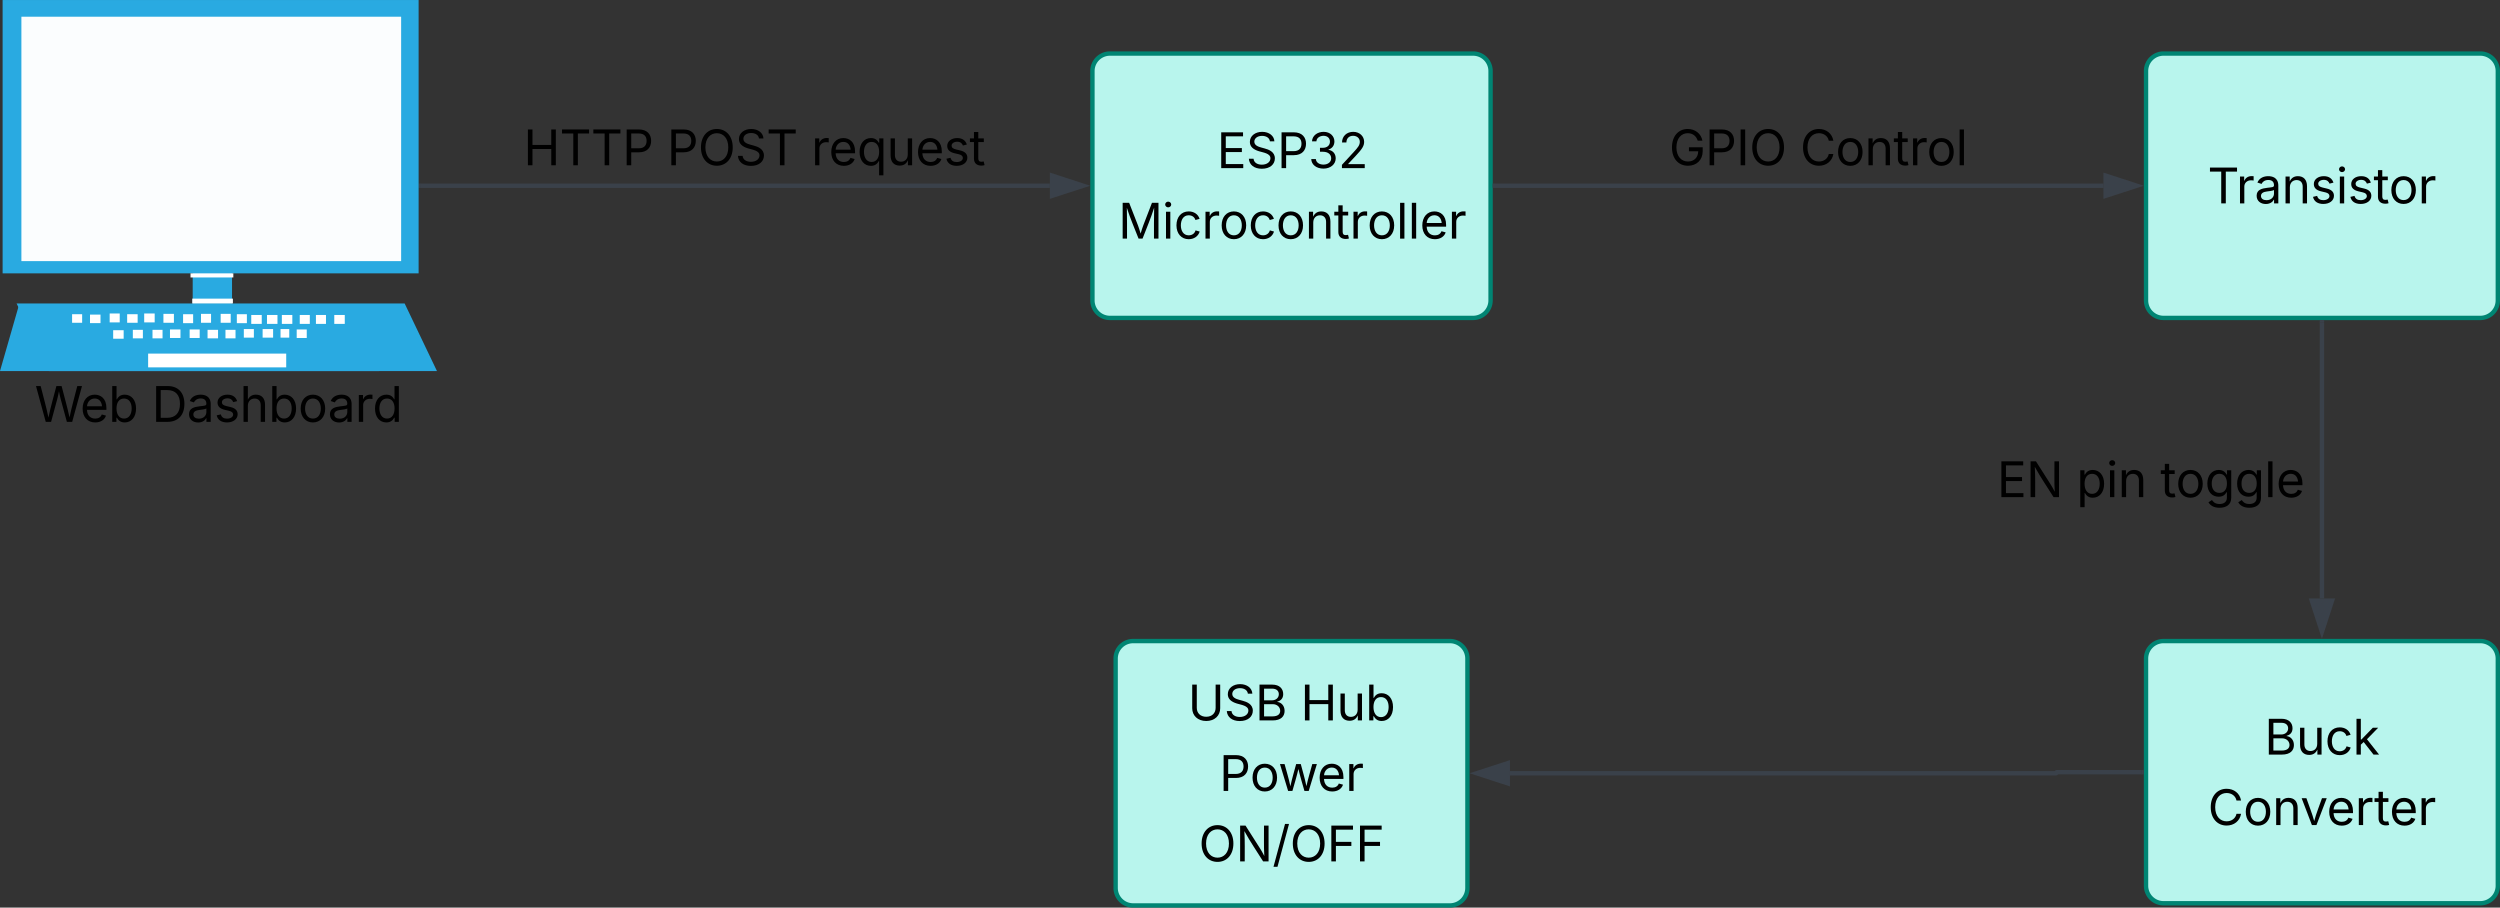 <svg xmlns="http://www.w3.org/2000/svg" xmlns:xlink="http://www.w3.org/1999/xlink" xmlns:lucid="lucid" width="1144.22" height="415.41"><rect width="100%" height="100%" fill="#333333" stroke="none"/><g transform="translate(-1097.784 -1986.59)" lucid:page-tab-id="0_0"><path d="M1597.78 2019.1a8 8 0 0 1 8-8H1772a8 8 0 0 1 8 8v105a8 8 0 0 1-8 8h-166.22a8 8 0 0 1-8-8z" stroke="#008573" stroke-width="2" fill="#b8f5ed"/><use xlink:href="#a" transform="matrix(1,0,0,1,1609.784,2023.09) translate(44.957 40.451)"/><use xlink:href="#b" transform="matrix(1,0,0,1,1609.784,2023.09) translate(-0.15 72.717)"/><path d="M2080 2019.1a8 8 0 0 1 8-8h145a8 8 0 0 1 8 8v105a8 8 0 0 1-8 8h-145a8 8 0 0 1-8-8z" stroke="#008573" stroke-width="2" fill="#b8f5ed"/><use xlink:href="#c" transform="matrix(1,0,0,1,2092,2023.09) translate(16.178 56.584)"/><path d="M2080 2288a8 8 0 0 1 8-8h145a8 8 0 0 1 8 8v104a8 8 0 0 1-8 8h-145a8 8 0 0 1-8-8z" stroke="#008573" stroke-width="2" fill="#b8f5ed"/><use xlink:href="#d" transform="matrix(1,0,0,1,2092,2292) translate(42.214 39.951)"/><use xlink:href="#e" transform="matrix(1,0,0,1,2092,2292) translate(16.27 72.217)"/><path d="M1608.4 2288a8 8 0 0 1 8-8h145a8 8 0 0 1 8 8v105a8 8 0 0 1-8 8h-145a8 8 0 0 1-8-8z" stroke="#008573" stroke-width="2" fill="#b8f5ed"/><use xlink:href="#f" transform="matrix(1,0,0,1,1620.392,2292) translate(21.077 24.318)"/><use xlink:href="#g" transform="matrix(1,0,0,1,1620.392,2292) translate(72.661 24.318)"/><use xlink:href="#h" transform="matrix(1,0,0,1,1620.392,2292) translate(35.449 56.584)"/><use xlink:href="#i" transform="matrix(1,0,0,1,1620.392,2292) translate(26.014 88.849)"/><path d="M1290.38 2071.6h287.9" stroke="#3a414a" stroke-width="2" fill="none"/><path d="M1290.4 2072.57h-1.02v-1.96h1.03z" stroke="#3a414a" stroke-width=".05" fill="#3a414a"/><path d="M1593.55 2071.6l-14.27 4.63v-9.28z" stroke="#3a414a" stroke-width="2" fill="#3a414a"/><use xlink:href="#j" transform="matrix(1,0,0,1,1337.414,2040.702) translate(0.005 21.528)"/><use xlink:href="#k" transform="matrix(1,0,0,1,1337.414,2040.702) translate(65.652 21.528)"/><use xlink:href="#l" transform="matrix(1,0,0,1,1337.414,2040.702) translate(131.689 21.528)"/><path d="M1782 2071.6h278.5" stroke="#3a414a" stroke-width="2" fill="none"/><path d="M1782.03 2072.57H1781v-1.96h1.03z" stroke="#3a414a" stroke-width=".05" fill="#3a414a"/><path d="M2075.76 2071.6l-14.26 4.63v-9.28z" stroke="#3a414a" stroke-width="2" fill="#3a414a"/><use xlink:href="#m" transform="matrix(1,0,0,1,1861.679,2040.702) translate(0.005 21.528)"/><use xlink:href="#n" transform="matrix(1,0,0,1,1861.679,2040.702) translate(59.988 21.528)"/><path d="M2160.5 2134.1v126.4" stroke="#3a414a" stroke-width="2" fill="none"/><path d="M2161.47 2134.12h-1.94v-1.03h1.94z" stroke="#3a414a" stroke-width=".05" fill="#3a414a"/><path d="M2160.5 2275.76l-4.64-14.26h9.28z" stroke="#3a414a" stroke-width="2" fill="#3a414a"/><use xlink:href="#o" transform="matrix(1,0,0,1,2011.81,2192.601) translate(0.005 21.528)"/><use xlink:href="#p" transform="matrix(1,0,0,1,2011.81,2192.601) translate(36.355 21.528)"/><use xlink:href="#q" transform="matrix(1,0,0,1,2011.81,2192.601) translate(74.723 21.528)"/><path d="M2078 2340h-38.75a.25.25 0 0 0-.25.25.25.25 0 0 1-.25.25H1788.9" stroke="#3a414a" stroke-width="2" fill="none"/><path d="M2079 2340.97h-1.03v-1.94h1.03z" stroke="#3a414a" stroke-width=".05" fill="#3a414a"/><path d="M1773.63 2340.5l14.26-4.64v9.28z" stroke="#3a414a" stroke-width="2" fill="#3a414a"/><path d="M1185.98 2111.7h18v13.95h-18v-13.94zM1098.98 1986.6h190.4v125.1h-190.4v-125.1z" fill="#29aae1"/><path d="M1107.58 1994.24h173.8v111.86h-173.8v-111.86z" fill="#fff" fill-opacity=".98"/><path d="M1106.38 2126.5h173.6l-8.6 29.92h-173.6l8.6-29.92z" fill="#29aae1"/><path d="M1105.38 2125.48h177.6l14.8 30.94h-177.6l-14.8-30.94z" fill="#29aae1"/><path d="M1165.58 2148.43h63.2v6.3h-63.2v-6.3zM1130.78 2130.4h4.6v3.92h-4.6v-3.9zM1138.98 2130.58h4.8v3.9h-4.8v-3.9zM1149.58 2137.72h4.8v3.9h-4.8v-3.9zM1147.98 2130.07h4.6v4.08h-4.6v-4.08zM1155.98 2130.4h4.8v3.92h-4.8v-3.9zM1163.78 2130.07h4.8v4.08h-4.8v-4.08zM1212.78 2130.75h4.8v4.08h-4.8v-4.08zM1219.98 2130.75h4.8v4.08h-4.8v-4.08zM1226.78 2130.75h4.8v4.08h-4.8v-4.08zM1234.98 2130.75h4.6v4.08h-4.6v-4.08zM1242.38 2130.75h4.6v4.08h-4.6v-4.08zM1233.58 2137.38h4.6v3.9h-4.6v-3.9zM1250.78 2130.75h4.8v4.08h-4.8v-4.08zM1158.58 2137.55h4.6v3.9h-4.6v-3.9zM1167.58 2137.55h4.6v3.9h-4.6v-3.9zM1226.18 2137.2h4v3.92h-4v-3.9zM1217.98 2137.2h4.8v3.92h-4.8v-3.9zM1172.58 2130.24h4.8v4.08h-4.8v-4.08zM1181.58 2130.4h4.6v4.1h-4.6v-4.1zM1189.78 2130.24h4.6v4.08h-4.6v-4.08zM1198.78 2130.24h4.6v4.08h-4.6v-4.08zM1206.18 2130.4h4.6v4.1h-4.6v-4.1zM1175.58 2137.38h4.8v3.9h-4.8v-3.9zM1184.58 2137.38h4.6v3.9h-4.6v-3.9zM1192.78 2137.55h4.8v3.9h-4.8v-3.9zM1200.98 2137.55h4.6v3.9h-4.6v-3.9zM1209.38 2137.2h4.6v3.92h-4.6v-3.9z" fill="#fff"/><path d="M1097.98 2156.42l199.8-.68-14.2-30.26-177 .34-8.6 30.6z" fill="none"/><path d="M1184.98 2111.7h19.6v1.88h-19.6v-1.87zM1185.78 2123.27h18.6v2.2h-18.6v-2.2z" fill="#fff"/><g><use xlink:href="#r" transform="matrix(1,0,0,1,1067.784,2156.59) translate(45.902 23.084)"/><use xlink:href="#s" transform="matrix(1,0,0,1,1067.784,2156.59) translate(99.482 23.084)"/></g><defs><path d="M180 0v-1490h908v168H370v486h669v168H370v500h727V0H180" id="t"/><path d="M657 26c-323 0-524-166-541-416h195c15 169 171 246 346 246 202 0 356-106 356-265 5-203-294-238-475-293-239-73-380-191-380-389 0-252 224-419 512-419 294 0 499 171 508 396H992c-17-145-151-228-328-228-193 0-321 102-321 242 0 156 175 211 284 241l149 41c160 44 422 134 422 412 0 244-197 432-541 432" id="u"/><path d="M180 0v-1490h510c348 0 508 209 508 474 0 266-160 477-507 477H370V0H180zm190-706h312c236 0 327-133 327-310 0-176-91-307-329-307H370v617" id="v"/><path d="M635 20c-292 0-500-160-510-396h192c11 142 145 229 315 229 187 0 323-105 323-260 0-161-125-274-346-274H488v-165h121c174 0 294-100 294-254 0-148-104-245-266-245-152 0-291 85-297 230H157c8-234 222-395 484-395 278 0 448 188 448 400 0 168-95 291-247 336v12c190 31 301 169 301 357 0 244-216 425-508 425" id="w"/><path d="M154 0v-137l495-537c165-179 249-281 249-418 0-156-121-253-280-253-170 0-278 110-278 278H158c0-264 200-443 465-443 266 0 455 183 455 416 0 161-73 288-336 568L416-179v12h687V0H154" id="x"/><g id="a"><use transform="matrix(0.011,0,0,0.011,0,0)" xlink:href="#t"/><use transform="matrix(0.011,0,0,0.011,13.357,0)" xlink:href="#u"/><use transform="matrix(0.011,0,0,0.011,27.615,0)" xlink:href="#v"/><use transform="matrix(0.011,0,0,0.011,41.808,0)" xlink:href="#w"/><use transform="matrix(0.011,0,0,0.011,55.534,0)" xlink:href="#x"/></g><path d="M180 0v-1490h270l367 940c28 72 75 218 110 339 35-117 81-264 110-339l362-940h271V0h-187c2-448-5-837 7-1287-157 497-311 829-483 1287H842C666-458 514-784 354-1284c12 438 5 843 7 1284H180" id="y"/><path d="M158 0v-1118h180V0H158zm91-1301c-68 0-125-53-125-119s57-119 125-119c69 0 126 53 126 119s-57 119-126 119" id="z"/><path d="M613 24c-304 0-509-231-509-576 0-350 205-580 509-580 216 0 392 114 453 309l-173 49c-33-115-133-197-280-197-223 0-326 196-326 419 0 220 103 415 326 415 150 0 252-85 285-206l172 49C1010-95 832 24 613 24" id="A"/><path d="M158 0v-1118h174v172h12c41-113 157-188 290-188 26 0 70 2 91 3v181c-11-2-60-10-108-10-161 0-279 109-279 260V0H158" id="B"/><path d="M613 24c-304 0-509-231-509-576 0-350 205-580 509-580 305 0 511 230 511 580 0 345-206 576-511 576zm0-161c226 0 329-195 329-415 0-222-103-419-329-419-223 0-326 196-326 419 0 220 103 415 326 415" id="C"/><path d="M338-670V0H158v-1118h173l1 207c72-158 192-221 342-221 226 0 378 139 378 422V0H872v-695c0-172-96-275-252-275-161 0-282 109-282 300" id="D"/><path d="M598-1118v154H368v674c0 100 37 144 132 144 23 0 62-6 92-12L629-6c-37 13-88 20-134 20-193 0-307-107-307-290v-688H20v-154h168v-266h180v266h230" id="E"/><path d="M338-1490V0H158v-1490h180" id="F"/><path d="M628 24c-324 0-524-230-524-574 0-343 198-582 503-582 237 0 487 146 487 559v75H286c9 234 145 362 343 362 132 0 231-58 273-172l174 48C1024-91 857 24 628 24zM287-650h624c-17-190-120-322-304-322-192 0-309 151-320 322" id="G"/><g id="b"><use transform="matrix(0.011,0,0,0.011,0,0)" xlink:href="#y"/><use transform="matrix(0.011,0,0,0.011,20.074,0)" xlink:href="#z"/><use transform="matrix(0.011,0,0,0.011,25.456,0)" xlink:href="#A"/><use transform="matrix(0.011,0,0,0.011,38.151,0)" xlink:href="#B"/><use transform="matrix(0.011,0,0,0.011,46.148,0)" xlink:href="#C"/><use transform="matrix(0.011,0,0,0.011,59.473,0)" xlink:href="#A"/><use transform="matrix(0.011,0,0,0.011,72.168,0)" xlink:href="#C"/><use transform="matrix(0.011,0,0,0.011,85.493,0)" xlink:href="#D"/><use transform="matrix(0.011,0,0,0.011,98.622,0)" xlink:href="#E"/><use transform="matrix(0.011,0,0,0.011,105.892,0)" xlink:href="#B"/><use transform="matrix(0.011,0,0,0.011,113.889,0)" xlink:href="#C"/><use transform="matrix(0.011,0,0,0.011,127.214,0)" xlink:href="#F"/><use transform="matrix(0.011,0,0,0.011,132.595,0)" xlink:href="#F"/><use transform="matrix(0.011,0,0,0.011,137.977,0)" xlink:href="#G"/><use transform="matrix(0.011,0,0,0.011,150.933,0)" xlink:href="#B"/></g><path d="M98-1322v-168h1126v168H757V0H567v-1322H98" id="H"/><path d="M471 26C259 26 90-98 90-318c0-256 228-303 435-329 202-27 287-16 287-108 0-139-79-219-234-219-161 0-248 86-283 164l-173-57c86-203 278-265 451-265 150 0 419 46 419 395V0H815v-152h-12C765-73 660 26 471 26zm31-159c199 0 310-134 310-271v-155c-30 35-226 55-295 64-131 17-246 59-246 186 0 116 97 176 231 176" id="I"/><path d="M538 24C308 24 148-78 108-271l171-41c32 123 123 178 257 178 156 0 256-77 256-169 0-77-54-128-164-154l-186-44c-203-48-300-148-300-305 0-192 176-326 414-326 230 0 351 112 402 269l-163 42c-31-80-94-158-238-158-133 0-233 69-233 162 0 83 57 129 188 160l169 40c203 48 298 149 298 302 0 196-179 339-441 339" id="J"/><g id="c"><use transform="matrix(0.011,0,0,0.011,0,0)" xlink:href="#H"/><use transform="matrix(0.011,0,0,0.011,13.086,0)" xlink:href="#B"/><use transform="matrix(0.011,0,0,0.011,21.452,0)" xlink:href="#I"/><use transform="matrix(0.011,0,0,0.011,33.93,0)" xlink:href="#D"/><use transform="matrix(0.011,0,0,0.011,47.059,0)" xlink:href="#J"/><use transform="matrix(0.011,0,0,0.011,58.789,0)" xlink:href="#z"/><use transform="matrix(0.011,0,0,0.011,64.171,0)" xlink:href="#J"/><use transform="matrix(0.011,0,0,0.011,75.901,0)" xlink:href="#E"/><use transform="matrix(0.011,0,0,0.011,82.954,0)" xlink:href="#C"/><use transform="matrix(0.011,0,0,0.011,96.278,0)" xlink:href="#B"/></g><path d="M180 0v-1490h528c311 0 458 177 458 395 0 191-114 278-244 313v14c139 9 302 137 302 371 0 225-148 397-499 397H180zm190-168h350c232 0 321-102 321-231 0-149-120-277-311-277H370v508zm0-668h328c160 0 286-101 286-255 0-129-87-231-280-231H370v486" id="K"/><path d="M537 14c-226 0-379-139-379-422v-710h180v695c0 172 97 275 253 275 160 0 281-109 281-300v-670h181V0H879v-209C806-46 684 14 537 14" id="L"/><path d="M158 0v-1490h180v865h22l478-493h223L593-638 1096 0H865L456-523 338-412V0H158" id="M"/><g id="d"><use transform="matrix(0.011,0,0,0.011,0,0)" xlink:href="#K"/><use transform="matrix(0.011,0,0,0.011,14.54,0)" xlink:href="#L"/><use transform="matrix(0.011,0,0,0.011,27.68,0)" xlink:href="#A"/><use transform="matrix(0.011,0,0,0.011,40.375,0)" xlink:href="#M"/></g><path d="M783 20c-382 0-661-292-661-764 0-473 279-766 661-766 302 0 548 182 601 489h-190c-42-204-217-313-411-313-268 0-476 208-476 590 0 381 209 588 476 588 195 0 369-110 411-313h190c-52 303-296 489-601 489" id="N"/><path d="M481 0L54-1118h197c107 314 236 620 325 951 87-331 217-637 324-951h197L670 0H481" id="O"/><g id="e"><use transform="matrix(0.011,0,0,0.011,0,0)" xlink:href="#N"/><use transform="matrix(0.011,0,0,0.011,16.233,0)" xlink:href="#C"/><use transform="matrix(0.011,0,0,0.011,29.557,0)" xlink:href="#D"/><use transform="matrix(0.011,0,0,0.011,42.361,0)" xlink:href="#O"/><use transform="matrix(0.011,0,0,0.011,54.416,0)" xlink:href="#G"/><use transform="matrix(0.011,0,0,0.011,67.372,0)" xlink:href="#B"/><use transform="matrix(0.011,0,0,0.011,76.085,0)" xlink:href="#E"/><use transform="matrix(0.011,0,0,0.011,83.138,0)" xlink:href="#G"/><use transform="matrix(0.011,0,0,0.011,96.094,0)" xlink:href="#B"/></g><path d="M763 24c-353 0-583-224-583-531v-983h190v968c0 214 149 370 393 370 243 0 391-156 391-370v-968h190v983c0 307-230 531-581 531" id="P"/><g id="f"><use transform="matrix(0.011,0,0,0.011,0,0)" xlink:href="#P"/><use transform="matrix(0.011,0,0,0.011,16.536,0)" xlink:href="#u"/><use transform="matrix(0.011,0,0,0.011,30.794,0)" xlink:href="#K"/></g><path d="M180 0v-1490h190v644h782v-644h190V0h-190v-678H370V0H180" id="Q"/><path d="M677 24c-213 0-288-135-325-197h-20V0H158v-1490h180v551h14c37-59 106-193 324-193 279 0 474 222 474 576 0 356-194 580-473 580zm-27-161c209 0 317-186 317-421 0-232-105-413-317-413-206 0-314 166-314 413 0 249 111 421 314 421" id="R"/><g id="g"><use transform="matrix(0.011,0,0,0.011,0,0)" xlink:href="#Q"/><use transform="matrix(0.011,0,0,0.011,16.515,0)" xlink:href="#L"/><use transform="matrix(0.011,0,0,0.011,29.655,0)" xlink:href="#R"/></g><path d="M409 0L70-1118h191c89 329 165 560 243 925 75-353 154-601 240-925h192c85 325 161 564 235 922 77-354 157-598 244-922h191L1267 0h-179c-86-307-176-590-250-913C763-588 675-308 588 0H409" id="S"/><g id="h"><use transform="matrix(0.011,0,0,0.011,0,0)" xlink:href="#v"/><use transform="matrix(0.011,0,0,0.011,14.073,0)" xlink:href="#C"/><use transform="matrix(0.011,0,0,0.011,26.997,0)" xlink:href="#S"/><use transform="matrix(0.011,0,0,0.011,44.781,0)" xlink:href="#G"/><use transform="matrix(0.011,0,0,0.011,57.737,0)" xlink:href="#B"/></g><path d="M784 20c-382 0-662-292-662-764 0-473 280-766 662-766s660 293 660 766c0 472-278 764-660 764zm0-176c266 0 475-207 475-588 0-383-209-590-475-590-268 0-477 208-477 590 0 380 209 588 477 588" id="T"/><path d="M180 0v-1490h224l606 953c40 63 108 177 176 312-27-437-7-821-13-1265h190V0h-226C860-448 622-778 356-1262c27 476 11 792 15 1262H180" id="U"/><path d="M692-1560L212 224H46l480-1784h166" id="V"/><path d="M180 0v-1490h901v168H370v510h643v168H370V0H180" id="W"/><g id="i"><use transform="matrix(0.011,0,0,0.011,0,0)" xlink:href="#T"/><use transform="matrix(0.011,0,0,0.011,16.992,0)" xlink:href="#U"/><use transform="matrix(0.011,0,0,0.011,33.735,0)" xlink:href="#V"/><use transform="matrix(0.011,0,0,0.011,41.743,0)" xlink:href="#T"/><use transform="matrix(0.011,0,0,0.011,58.735,0)" xlink:href="#W"/><use transform="matrix(0.011,0,0,0.011,71.853,0)" xlink:href="#W"/></g><g id="j"><use transform="matrix(0.011,0,0,0.011,0,0)" xlink:href="#Q"/><use transform="matrix(0.011,0,0,0.011,16.515,0)" xlink:href="#H"/><use transform="matrix(0.011,0,0,0.011,30.859,0)" xlink:href="#H"/><use transform="matrix(0.011,0,0,0.011,45.204,0)" xlink:href="#v"/></g><g id="k"><use transform="matrix(0.011,0,0,0.011,0,0)" xlink:href="#v"/><use transform="matrix(0.011,0,0,0.011,14.193,0)" xlink:href="#T"/><use transform="matrix(0.011,0,0,0.011,31.185,0)" xlink:href="#u"/><use transform="matrix(0.011,0,0,0.011,45.443,0)" xlink:href="#H"/></g><path d="M1096 418H916v-591h-14C865-111 790 24 577 24c-279 0-473-224-473-580 0-354 195-576 474-576 218 0 287 134 324 193h20v-179h174V418zM604-137c203 0 314-172 314-421 0-247-108-413-314-413-212 0-317 181-317 413 0 235 108 421 317 421" id="X"/><g id="l"><use transform="matrix(0.011,0,0,0.011,0,0)" xlink:href="#B"/><use transform="matrix(0.011,0,0,0.011,7.997,0)" xlink:href="#G"/><use transform="matrix(0.011,0,0,0.011,20.953,0)" xlink:href="#X"/><use transform="matrix(0.011,0,0,0.011,34.559,0)" xlink:href="#L"/><use transform="matrix(0.011,0,0,0.011,47.7,0)" xlink:href="#G"/><use transform="matrix(0.011,0,0,0.011,60.655,0)" xlink:href="#J"/><use transform="matrix(0.011,0,0,0.011,72.385,0)" xlink:href="#E"/></g><path d="M789 20c-398 0-667-293-667-764 0-473 273-766 655-766 315 0 558 198 612 487h-196c-61-191-204-311-415-311-262 0-471 207-471 590 0 380 208 588 482 588 249 0 420-165 425-427H828v-166h572v163c0 370-256 606-611 606" id="Y"/><path d="M370-1490V0H180v-1490h190" id="Z"/><g id="m"><use transform="matrix(0.011,0,0,0.011,0,0)" xlink:href="#Y"/><use transform="matrix(0.011,0,0,0.011,16.58,0)" xlink:href="#v"/><use transform="matrix(0.011,0,0,0.011,30.773,0)" xlink:href="#Z"/><use transform="matrix(0.011,0,0,0.011,36.74,0)" xlink:href="#T"/></g><g id="n"><use transform="matrix(0.011,0,0,0.011,0,0)" xlink:href="#N"/><use transform="matrix(0.011,0,0,0.011,16.233,0)" xlink:href="#C"/><use transform="matrix(0.011,0,0,0.011,29.557,0)" xlink:href="#D"/><use transform="matrix(0.011,0,0,0.011,42.687,0)" xlink:href="#E"/><use transform="matrix(0.011,0,0,0.011,49.957,0)" xlink:href="#B"/><use transform="matrix(0.011,0,0,0.011,57.954,0)" xlink:href="#C"/><use transform="matrix(0.011,0,0,0.011,71.278,0)" xlink:href="#F"/></g><g id="o"><use transform="matrix(0.011,0,0,0.011,0,0)" xlink:href="#t"/><use transform="matrix(0.011,0,0,0.011,13.357,0)" xlink:href="#U"/></g><path d="M158 418v-1536h174v179h20c37-59 106-193 324-193 279 0 474 222 474 576 0 356-194 580-473 580-213 0-288-135-325-197h-14v591H158zm492-555c209 0 317-186 317-421 0-232-105-413-317-413-206 0-314 166-314 413 0 249 111 421 314 421" id="aa"/><g id="p"><use transform="matrix(0.011,0,0,0.011,0,0)" xlink:href="#aa"/><use transform="matrix(0.011,0,0,0.011,13.607,0)" xlink:href="#z"/><use transform="matrix(0.011,0,0,0.011,18.989,0)" xlink:href="#D"/></g><path d="M611 442c-248 0-391-105-460-228l146-94c47 65 117 165 314 165 178 0 307-82 307-266v-224h-17C863-141 792-18 576-18c-268 0-472-195-472-546 0-346 197-568 476-568 216 0 288 133 326 193h17v-179h175V29c0 289-215 413-487 413zm-5-620c203 0 314-146 314-390 0-237-108-403-314-403-213 0-319 180-319 403 0 230 109 390 319 390" id="ab"/><g id="q"><use transform="matrix(0.011,0,0,0.011,0,0)" xlink:href="#E"/><use transform="matrix(0.011,0,0,0.011,7.053,0)" xlink:href="#C"/><use transform="matrix(0.011,0,0,0.011,20.378,0)" xlink:href="#ab"/><use transform="matrix(0.011,0,0,0.011,34.006,0)" xlink:href="#ab"/><use transform="matrix(0.011,0,0,0.011,47.635,0)" xlink:href="#F"/><use transform="matrix(0.011,0,0,0.011,53.016,0)" xlink:href="#G"/></g><path d="M458 0L52-1490h194c108 439 233 855 324 1313 92-459 221-873 331-1313h216c110 438 234 854 330 1307 92-455 216-869 323-1307h196L1558 0h-221l-256-944c-26-95-50-200-73-331-22 122-44 223-73 331L680 0H458" id="ac"/><g id="r"><use transform="matrix(0.011,0,0,0.011,0,0)" xlink:href="#ac"/><use transform="matrix(0.011,0,0,0.011,20.768,0)" xlink:href="#G"/><use transform="matrix(0.011,0,0,0.011,33.724,0)" xlink:href="#R"/></g><path d="M645 0H180v-1490h484c435 0 692 280 692 742 0 466-257 748-711 748zM370-168h263c363 0 539-218 539-580 0-358-176-574-521-574H370v1154" id="ad"/><path d="M338-670V0H158v-1490h180v566c73-149 190-208 336-208 226 0 379 139 379 422V0H872v-695c0-172-96-275-252-275-161 0-282 109-282 300" id="ae"/><path d="M577 24c-279 0-473-224-473-580 0-354 195-576 474-576 218 0 287 134 324 193h14v-551h180V0H922v-173h-20C865-111 790 24 577 24zm27-161c203 0 314-172 314-421 0-247-108-413-314-413-212 0-317 181-317 413 0 235 108 421 317 421" id="af"/><g id="s"><use transform="matrix(0.011,0,0,0.011,0,0)" xlink:href="#ad"/><use transform="matrix(0.011,0,0,0.011,16.037,0)" xlink:href="#I"/><use transform="matrix(0.011,0,0,0.011,28.516,0)" xlink:href="#J"/><use transform="matrix(0.011,0,0,0.011,40.245,0)" xlink:href="#ae"/><use transform="matrix(0.011,0,0,0.011,53.385,0)" xlink:href="#R"/><use transform="matrix(0.011,0,0,0.011,66.992,0)" xlink:href="#C"/><use transform="matrix(0.011,0,0,0.011,80.534,0)" xlink:href="#I"/><use transform="matrix(0.011,0,0,0.011,93.012,0)" xlink:href="#B"/><use transform="matrix(0.011,0,0,0.011,101.009,0)" xlink:href="#af"/></g></defs></g></svg>